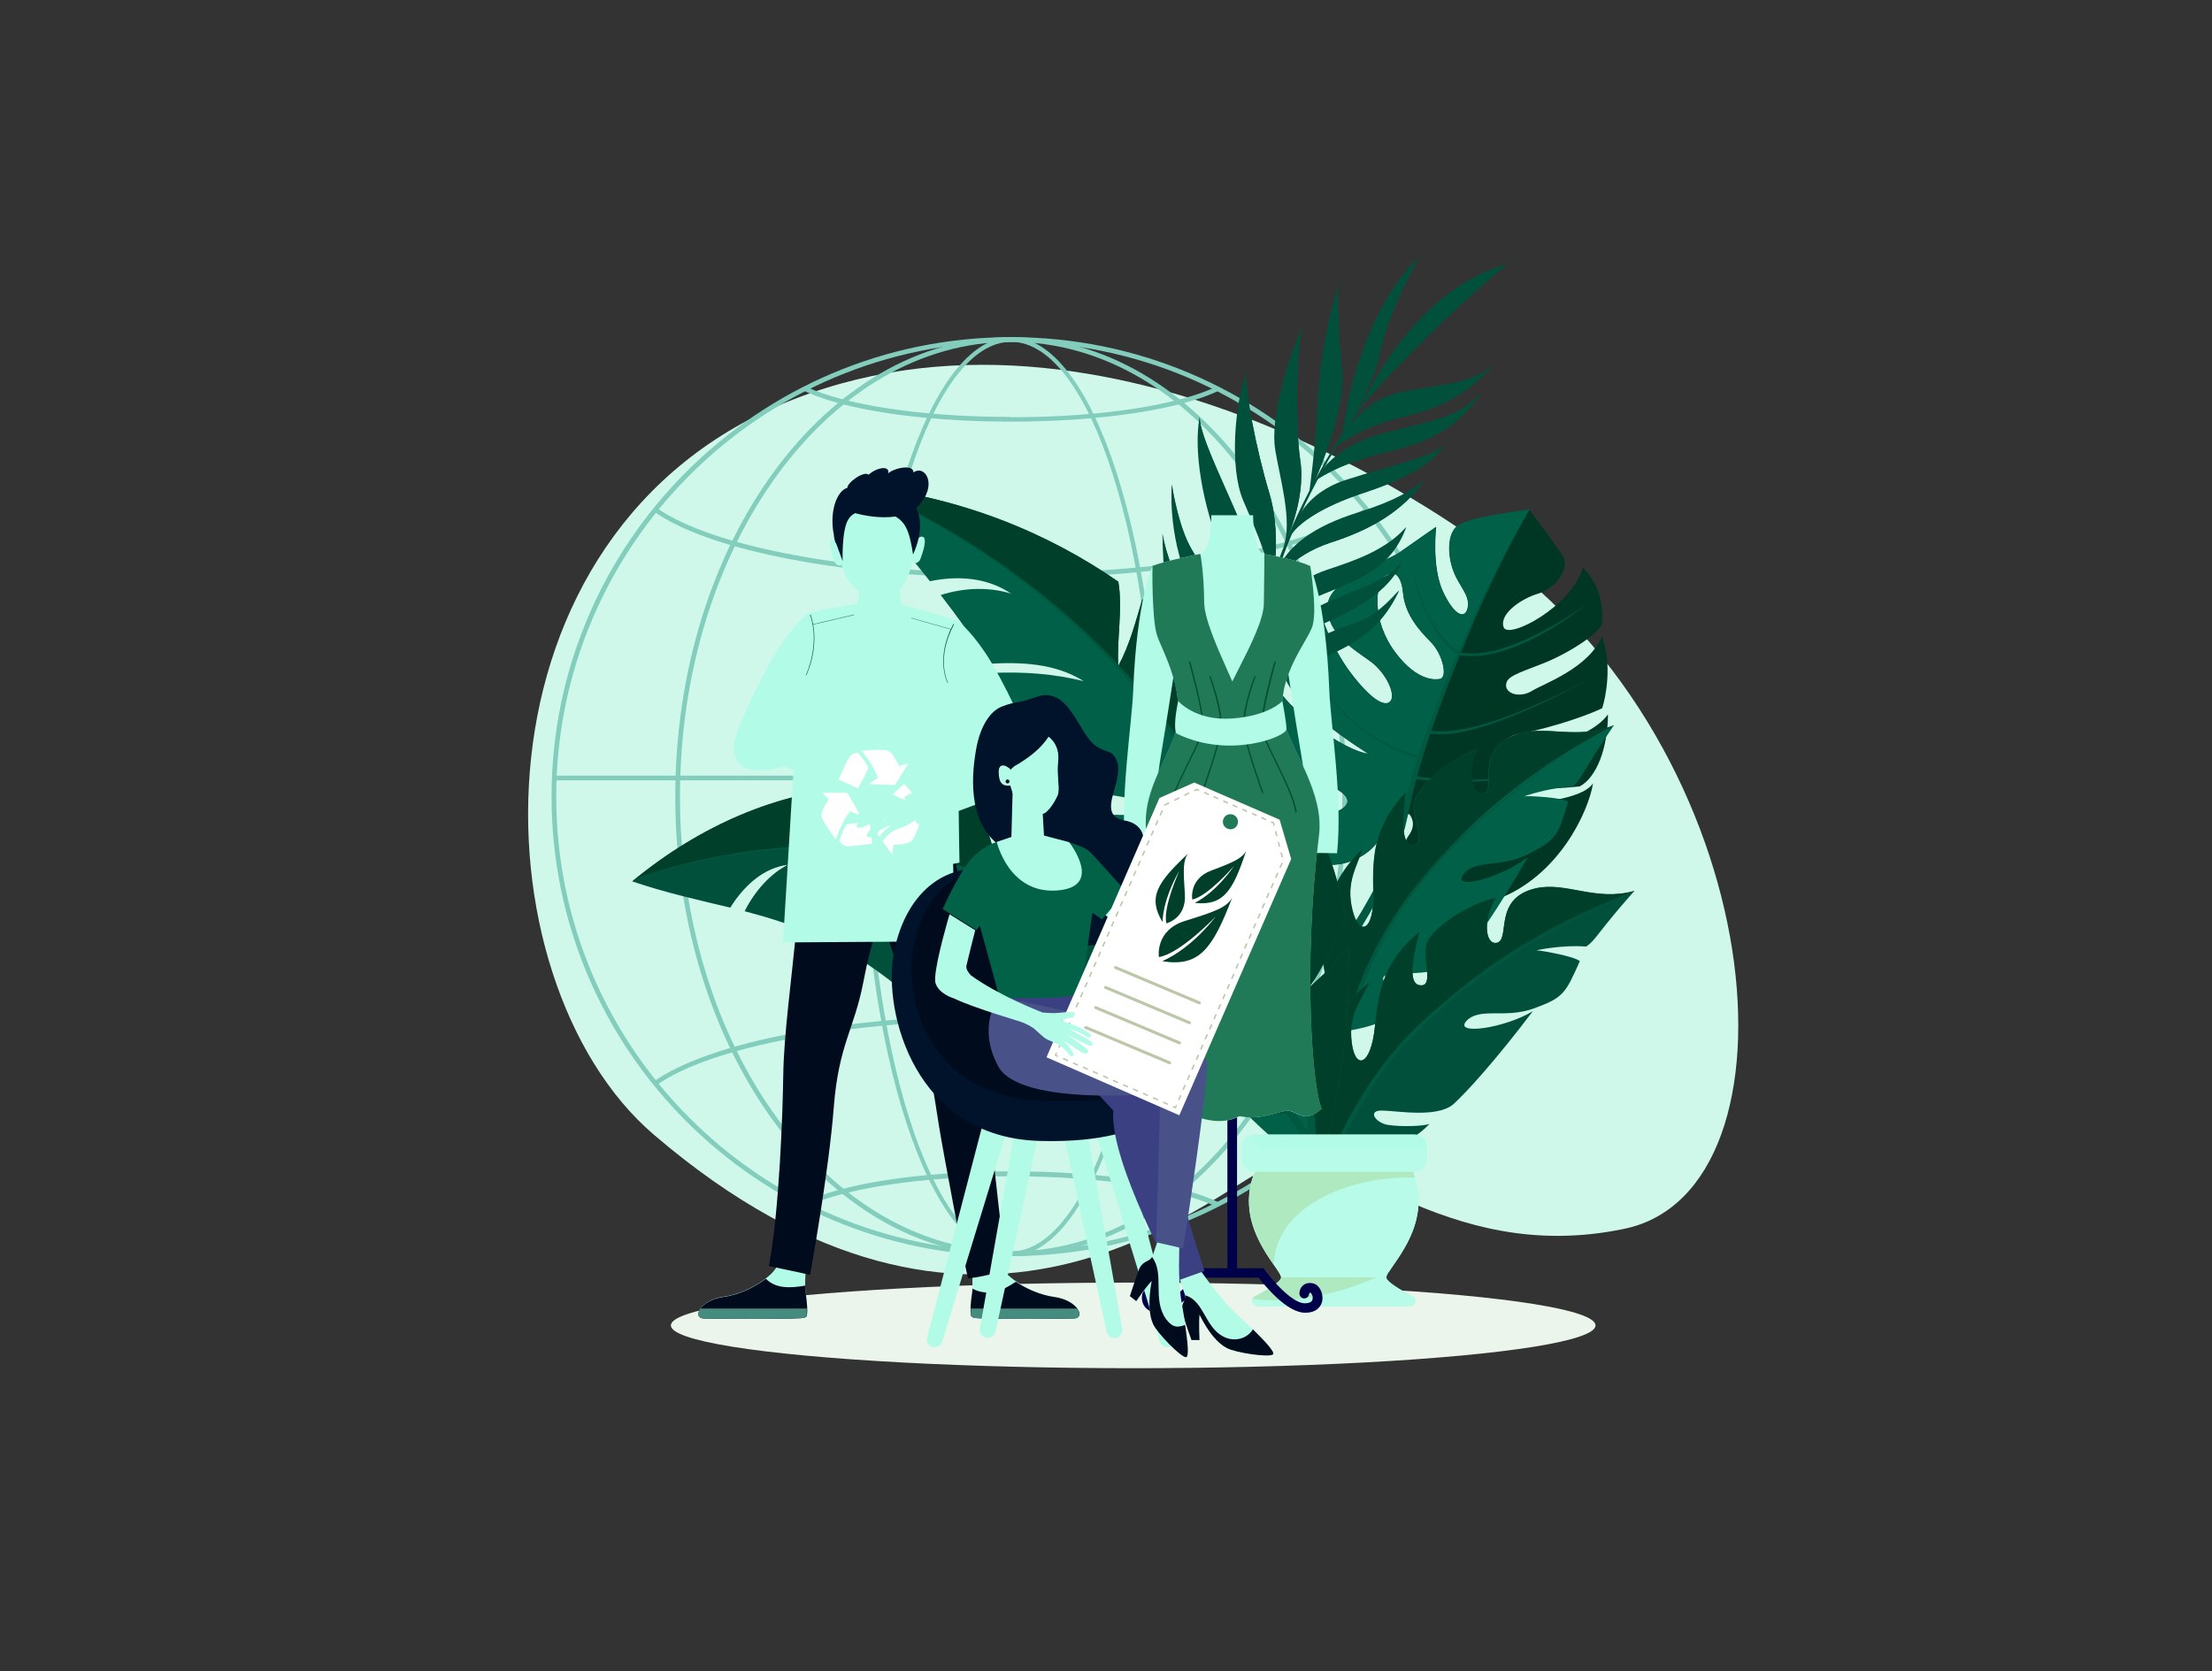 <?xml version="1.0" encoding="UTF-8"?>
<svg id="OBJECTS" xmlns="http://www.w3.org/2000/svg" version="1.1" viewBox="0 0 800.9 605.3">
  <rect x="0" y="0" width="800.9" height="605.3" fill="#333333" stroke="none"/>
  <!-- Generator: Adobe Illustrator 29.1.0, SVG Export Plug-In . SVG Version: 2.1.0 Build 142)  -->
  <defs>
    <style>
      .st0 {
        fill: #cff8ea;
      }

      .st1 {
        fill: #82cdbc;
      }

      .st2 {
        fill: #aee9bf;
      }

      .st3 {
        fill: #458c7e;
      }

      .st4 {
        fill: #fff;
      }

      .st5 {
        fill: #01503c;
      }

      .st6 {
        fill: #b7fbe8;
      }

      .st7 {
        fill: #000b1d;
      }

      .st8 {
        fill: #bcc7a8;
      }

      .st9 {
        fill: #00004a;
      }

      .st10 {
        fill: #b2fbe7;
      }

      .st11 {
        fill: #3a4081;
      }

      .st12 {
        fill: #207957;
      }

      .st13 {
        fill: #00132a;
      }

      .st14 {
        fill: #015841;
      }

      .st15 {
        fill: #00402a;
      }

      .st16 {
        fill: #016148;
      }

      .st17 {
        fill: #485188;
      }

      .st18 {
        fill: #016248;
      }

      .st19 {
        fill: #015029;
      }

      .st20 {
        fill: #ebf5eb;
      }

      .st21 {
        fill: #003624;
      }
    </style>
  </defs>
  <g>
    <path class="st0" d="M538.3,198.5s-130.4-100.9-250.9-53.9c-120.6,47-116.1,210.3-50.7,266.3,117,100.2,198.7,22.8,223.5,11.3,24.8-11.5,61.2,36.8,128,22.8,66.9-14,53.7-173.4-50-246.5h0Z"/>
    <g>
      <g>
        <path class="st1" d="M366.1,454.9c-91.7,0-166.4-74.6-166.4-166.4s74.6-166.4,166.4-166.4,166.4,74.6,166.4,166.4-74.6,166.4-166.4,166.4ZM366.1,123.8c-90.8,0-164.7,73.9-164.7,164.7s73.9,164.7,164.7,164.7,164.7-73.9,164.7-164.7-73.9-164.7-164.7-164.7h0Z"/>
        <path class="st1" d="M366.1,454.9c-67.1,0-121.6-74.6-121.6-166.4s54.6-166.4,121.6-166.4,121.6,74.6,121.6,166.4-54.6,166.4-121.6,166.4ZM366.1,123.8c-66.1,0-119.9,73.9-119.9,164.7s53.8,164.7,119.9,164.7,119.9-73.9,119.9-164.7-53.8-164.7-119.9-164.7h0Z"/>
        <path class="st1" d="M366.1,454.9c-29.7,0-53.9-74.6-53.9-166.4s24.2-166.4,53.9-166.4,53.9,74.6,53.9,166.4-24.2,166.4-53.9,166.4ZM366.1,123.8c-28.8,0-52.2,73.9-52.2,164.7s23.4,164.7,52.2,164.7,52.2-73.9,52.2-164.7-23.4-164.7-52.2-164.7h0Z"/>
        <rect class="st1" x="200.5" y="280.9" width="331" height="1.7"/>
      </g>
      <g>
        <g>
          <path class="st1" d="M494.4,184.1s0-.1,0-.1c-19.5,13.8-69.6,23.6-128.3,23.6s-108.5-9.8-128.1-23.5c-.3.4-.6.9-1,1.3,20,14.1,69.6,23.9,129.1,23.9s109.4-9.9,129.3-24.1c-.3-.4-.6-.7-.9-1.1h0Z"/>
          <path class="st1" d="M366.1,151c-34.1,0-60.5-4.7-73.7-10.7,0,.1-.2.2-.3.3-.4.3-.9.5-1.3.8,13.9,6.8,42.1,11.3,75.3,11.3s62-4.6,75.8-11.5c-.6-.4-1.1-.8-1.8-1-13.1,6.1-39.6,10.9-74,10.9Z"/>
        </g>
        <g>
          <path class="st1" d="M237.6,393.1c19.3-13.9,69.6-23.8,128.5-23.8s109.2,9.9,128.5,23.8c.3-.4.5-.9.8-1.4-19.9-14.3-69.6-24.1-129.4-24.1s-109.4,9.9-129.3,24.1c.3.4.6.9.8,1.3h0Z"/>
          <path class="st1" d="M366.1,426c34.3,0,60.8,4.8,73.9,10.8.3-.4.7-.8,1.1-1.1,0,0,.2,0,.3-.2-13.9-6.8-42.1-11.3-75.3-11.3s-61.8,4.6-75.6,11.5c.5.4,1,.7,1.5,1.2,13-6.1,39.6-10.9,74.1-10.9h0Z"/>
        </g>
      </g>
    </g>
  </g>
  <g>
    <ellipse class="st20" cx="410.3" cy="480" rx="167.4" ry="15.5"/>
    <g>
      <g>
        <g>
          <g>
            <path class="st21" d="M573.1,205.5c-3.7,13.9-27.1,26.4-28.7,21.6-1.6-4.8,6.4-10.3,12.5-12.1,6.1-1.8,11.8-8.9,8.9-13.6-2.9-4.7-12.1-16.8-12.1-16.8,0,0-21.3,2.6-25.6,5.6-4.3,3-3.9,11.1-1.8,16.7s6,8.6,5.2,13.1c-.8,4.5-4.8,3.3-9-5.7s-2.5-23.4-2.5-23.4c0,0-7.1,4.9-12.9,9s-26.2,9.9-26.4,19.8c-.2,9.9,9.7,15.6,15.6,19.9,5.8,4.3,9.2,12.1,7.2,14.4-2,2.3-7.1-.6-14.5-10.4s-11.1-22.3-11.1-22.3c0,0-15,12.8-13.2,22.1s18,21.5,30.7,29.6c-8.2-.9-29.7-15.6-34.5-26.7-2.1.8-6.4,13.7-5.5,25.1,1.7,3.5,18,9.7,25.5,12.9,7.5,3.2,9,6.5,4.4,9.1-4.6,2.7-18.9-5.9-27.6-16.8-3.5,11.2,4.5,28.2,15.6,34.4s25.1-1.7,27.1-9.5c2-7.8,9.9-6.6,9.9-6.6,0,0,3,3.2-.2,7.6-3.2,4.4-2.3,11.5.7,17.5,3,6.1,9.6,13.9,31.5,5.6,21.9-8.3,32.7-31.2,34.5-41.9-4.4,6.3-21.8,6.6-25.3,8.2-3.5,1.6-8.4-.5-5.6-3.8s10.3-1.6,26.1-3.3c6.1-3.3,10.1-13.8,10.2-26.1-7.8,10.9-34.7,14.3-36.5,13.2-1.8-1-1.9-5.1,4.7-6.2,6.6-1.1,21-5.1,29.7-9.2,1.3-3.8,3.7-16.2-.1-26-4.8,11.5-21.1,17.1-25.3,19.7s-9.4,1.2-9.4-2,3.9-4.2,13.3-7.9c9.5-3.7,21.5-11.5,21.5-15,0-3.4.6-11.7-6.8-19.6h0ZM501,209.1c2.9-3,6.3-1.9,7,5.6.7,7.5,5.5,13.2,10,17.7s6.6,13.8,2.8,13.5c0,0-7.2,1.7-15.7-9.8-8.5-11.5-7-24-4.1-27h0ZM554.1,300.9c-3,11.3-20.1,13.1-27,6.4s-6.5-11.8-3.9-13.9,8-.2,15.5,5.3c7.5,5.5,15.4,2.2,15.4,2.2Z"/>
            <path class="st16" d="M528,190.1c-4.3,3-3.9,11.1-1.8,16.7s6,8.6,5.2,13.1c-.8,4.5-4.8,3.3-9-5.7s-2.5-23.4-2.5-23.4c0,0-7.1,4.9-12.9,9s-26.2,9.9-26.4,19.8c-.2,9.9,9.7,15.6,15.6,19.9,5.8,4.3,9.2,12.1,7.2,14.4-2,2.3-7.1-.6-14.5-10.4s-11.1-22.3-11.1-22.3c0,0-15,12.8-13.2,22.1s18,21.5,30.7,29.6c-8.2-.9-29.7-15.6-34.5-26.7-2.1.8-6.4,13.7-5.5,25.1,1.7,3.5,18,9.7,25.5,12.9,7.5,3.2,9,6.5,4.4,9.1-4.6,2.7-18.9-5.9-27.6-16.8-3.5,11.2,4.5,28.2,15.6,34.4s25.1-1.7,27.1-9.5c1.5-6,6.5-6.7,8.8-6.7,13.7-57.4,44.7-110.2,44.7-110.2,0,0-21.3,2.6-25.6,5.6h0ZM520.8,246s-7.2,1.7-15.7-9.8c-8.5-11.5-7-24-4.1-27s6.3-1.9,7,5.6c.7,7.5,5.5,13.2,10,17.7s6.6,13.8,2.8,13.5h0Z"/>
          </g>
          <g>
            <path class="st14" d="M482.8,350.2c4.9-6,9-12.3,12.8-18.9,3.8-6.6,7-13.5,9.7-20.6.6-1.8,1.2-3.6,1.8-5.4.6-1.8,1-3.7,1.6-5.5.9-3.7,1.7-7.5,2.5-11.1,1.7-7.3,3.8-14.5,6.2-21.6,4.8-14.3,10.4-28.2,16.3-42.1,3-6.9,6.1-13.8,9.4-20.5,3.3-6.8,6.6-13.5,10.6-19.9-4.1,6.3-7.5,13-11,19.7-3.4,6.7-6.6,13.5-9.7,20.4-6.2,13.7-12.1,27.6-17.1,41.9-2.6,7.1-4.8,14.3-6.7,21.7-.9,3.7-1.7,7.4-2.6,10.9-.5,1.8-1,3.6-1.6,5.3-.6,1.8-1.2,3.5-1.9,5.2-2.7,7-6.1,13.6-9.9,20-3.8,6.4-8.1,12.6-12.8,18.2l2.5,2.2h0Z"/>
            <path class="st14" d="M510.5,201.6c.4,3.4,1.2,6.6,2,9.9.9,3.3,2,6.5,3.3,9.6,1.4,3.1,2.9,6.2,4.9,8.9,2,2.8,4.4,5.3,7.3,7.2h0s.1,0,.1,0c4.3.8,8.7.4,12.9-.6,4.2-1,8.2-2.5,12-4.3,3.9-1.8,7.6-3.9,11.2-6.2,3.6-2.3,7.1-4.7,10.4-7.4-3.5,2.5-7,4.8-10.7,6.9-3.6,2.2-7.4,4.1-11.2,5.9-3.9,1.7-7.8,3.2-11.9,4.2-2,.5-4.1.8-6.2.9-2.1.1-4.2,0-6.2-.3h.2c-2.8-1.8-5.1-4.2-7.1-6.8l-1.4-2c-.5-.7-.8-1.4-1.3-2.1-.5-.7-.8-1.5-1.2-2.2-.4-.8-.8-1.5-1.1-2.2-1.4-3-2.5-6.2-3.6-9.4-1-3.2-1.9-6.5-2.5-9.8h0Z"/>
            <path class="st14" d="M517.1,265.6c5.4.9,10.8-.1,16-1.4,5.2-1.3,10.2-3.1,15.1-5.1,4.9-2,9.8-4.2,14.5-6.5,4.8-2.4,9.5-4.8,14.1-7.5-4.6,2.6-9.4,5-14.2,7.2-4.8,2.2-9.7,4.4-14.6,6.3-5,1.9-10,3.6-15.1,4.8-5.1,1.1-10.5,2-15.6,1.1l-.2,1.1h0Z"/>
            <path class="st14" d="M514.6,273.9c-4.6-1.1-9.2-3-13.4-5.2-4.3-2.2-8.3-5-11.9-8.2-1.9-1.5-3.5-3.4-5.2-5.1-1.5-1.9-3.1-3.7-4.4-5.8-2.8-4-4.7-8.5-6.4-13,1.6,4.6,3.4,9.1,6.2,13.2,1.2,2.1,2.8,4,4.3,5.9,1.7,1.8,3.2,3.6,5.1,5.2,3.6,3.3,7.6,6.1,11.9,8.5,4.3,2.3,8.8,4.3,13.6,5.6l.2-1.1h0Z"/>
            <path class="st14" d="M511.9,282.1c5.6.8,11.1,1.1,16.7,1.1,5.6,0,11.2-.4,16.7-1.1,5.5-.8,11-2,16.3-3.7,5.3-1.8,10.3-4.2,15-7.1-4.8,2.9-9.8,5.2-15.1,6.9-5.3,1.6-10.8,2.8-16.3,3.4-5.5.6-11.1.9-16.6.8-5.5-.1-11.1-.5-16.5-1.4l-.2,1.1h0Z"/>
          </g>
        </g>
        <g>
          <path class="st16" d="M487.9,373.4s-24.3-36.7,5.4-66.1c-2.3,7.1-6.1,12.4-3.7,22.2s8,8,7.6-6.5.7-24.1,11.7-36.2c-1.5,12.2-1.4,19.5,2.9,19.2,4.2-.3.4-7.4,0-13.8s13.9-18,22.9-21c-3.8,8.3-1.7,17.5,2.4,16.2,5-1.6-3.6-15.7,11.5-21.3,10.7-4,22.1,2.2,35.8-3.5-11.5,16.8-11.6,19.4-14.9,22.2-9.3.5-18.6,3.9-17.6,3.6,1-.3,13.9.4,15.9,1.9-3.7,12.2-4.2,13.8-14.4,19s-19.7,1.7-23.8,7.7c-3.5,5.6,14.4.6,23.6-6.6-10.8,18.8-19.9,31.9-24.5,37.1-5.3,5.6-19.5,4.8-25.1,5.3-5.6.5-1.9,4.8,2.7,4.9s12.9-1,14.9-2.2c-6.4,8.8-20.3,16-33.4,17.8h0Z"/>
          <path class="st15" d="M584.5,262.6c-13.6,5.7-25.1-.4-35.8,3.5-15.1,5.6-6.4,19.7-11.5,21.3-4.1,1.3-6.1-7.9-2.4-16.2-9.1,2.9-23.3,14.6-22.9,21s4.2,13.5,0,13.8c-4.2.3-4.4-7-2.9-19.2-11.1,12.1-12.1,21.8-11.7,36.2s-5.2,16.4-7.6,6.5,1.4-15.1,3.7-22.2c-28,27.7-8,61.9-5.6,65.7,3.5-15.8,20.8-70.9,96.7-110.4,0,0,0,0,0,0h0Z"/>
          <path class="st14" d="M483.9,386.3c.5-3.5,1.3-6.8,2.1-10.2l.6-2.5c.2-.8.5-1.7.7-2.5.2-.8.5-1.7.7-2.5l.8-2.5c2.1-6.6,4.6-13,7.6-19.2l1.1-2.3c.4-.8.7-1.6,1.2-2.3l2.5-4.6c.9-1.5,1.8-3,2.7-4.4.9-1.5,1.9-2.9,2.8-4.3,1.9-2.9,4-5.6,6.1-8.3,1.1-1.3,2.2-2.6,3.3-4,.6-.6,1.1-1.3,1.7-2l1.7-1.9,1.7-1.9.9-1c.3-.3.6-.6.9-.9l3.6-3.7c1.2-1.2,2.5-2.4,3.7-3.6,1.2-1.2,2.5-2.4,3.8-3.5,5.1-4.6,10.4-9,15.9-13.2,11-8.3,22.6-15.7,34.6-22.4-11.9,6.8-23.5,14.3-34.3,22.7-5.4,4.2-10.6,8.7-15.7,13.3-1.3,1.2-2.5,2.3-3.7,3.5-1.2,1.2-2.5,2.4-3.6,3.6l-3.5,3.7c-.3.3-.6.6-.9.9l-.9,1-1.7,1.9-1.7,1.9c-.6.6-1.1,1.3-1.6,2-1.1,1.3-2.2,2.6-3.3,4-2,2.8-4.2,5.4-6,8.3-.9,1.4-1.9,2.8-2.8,4.3-.9,1.5-1.8,2.9-2.6,4.4l-2.4,4.5c-.4.8-.8,1.5-1.1,2.3l-1.1,2.3c-2.9,6.2-5.3,12.6-7.3,19.1l-.7,2.5c-.2.8-.5,1.6-.7,2.5-.2.8-.5,1.6-.7,2.5l-.6,2.5c-.8,3.3-1.5,6.7-1.9,10l-1.8-.2h0Z"/>
        </g>
        <g>
          <path class="st5" d="M482.3,420.7s-19.5-39.4,13.5-64.9c-3.2,6.8-7.6,11.5-6.4,21.6s6.9,8.9,8.4-5.5c1.5-14.4,3.6-23.9,16.1-34.5-3,11.9-3.8,19.2.5,19.4s1.3-7.3,1.8-13.7c.4-6.4,16-16.2,25.4-18-4.8,7.7-3.9,17.1.3,16.3,5.2-1-1.6-16,14-19.7,11.1-2.6,21.7,4.9,35.9.9-13.5,15.2-13.9,17.8-17.5,20.2-9.3-.7-18.9,1.5-17.9,1.4s13.7,2.1,15.6,3.9c-5.2,11.7-5.9,13.2-16.6,17.1s-19.7-.7-24.6,4.7c-4.2,5.1,14.2,2.4,24.2-3.7-13.1,17.3-23.7,29.1-28.9,33.8-6,4.9-20,2.3-25.6,2.2-5.6-.2-2.5,4.5,2.1,5.2,4.6.7,12.9.5,15-.4-7.4,8-22.1,13.4-35.3,13.5h0Z"/>
          <path class="st15" d="M591.8,322.7c-14.2,4-24.8-3.5-35.9-.9-15.6,3.7-8.8,18.7-14,19.7-4.2.8-5.1-8.6-.3-16.3-9.4,1.8-24.9,11.6-25.4,18-.4,6.4,2.5,13.9-1.8,13.7-4.3-.2-3.5-7.5-.5-19.4-12.5,10.6-14.7,20.1-16.1,34.5-1.5,14.4-7.2,15.6-8.4,5.5-1.2-10.1,3.3-14.9,6.4-21.6-31.2,24-15.6,60.4-13.7,64.5,5.4-15.2,29.4-67.8,109.6-97.6h0Z"/>
          <path class="st14" d="M476.7,433.1c1-3.4,2.1-6.6,3.3-9.8l.9-2.4c.3-.8.7-1.6,1-2.4.3-.8.7-1.6,1-2.4l1.1-2.3c2.9-6.3,6.2-12.3,9.9-18.2l1.4-2.2c.5-.7.9-1.5,1.4-2.1l3-4.2c1-1.4,2.1-2.7,3.2-4.1,1-1.4,2.2-2.6,3.3-4,2.2-2.6,4.7-5,7.1-7.5,1.2-1.2,2.5-2.3,3.8-3.5.6-.6,1.3-1.2,1.9-1.7l2-1.7,2-1.7,1-.8c.3-.3.7-.5,1-.8l4-3.2c1.4-1.1,2.8-2.1,4.1-3.1,1.4-1,2.8-2,4.2-3,5.6-4,11.4-7.7,17.4-11.1,11.9-6.9,24.3-12.8,37.1-17.9-12.7,5.3-25.1,11.3-36.9,18.3-5.9,3.5-11.6,7.3-17.2,11.3-1.4,1-2.8,2-4.1,3.1-1.4,1-2.7,2.1-4.1,3.1l-4,3.3c-.3.3-.7.5-1,.8l-1,.9-1.9,1.7-1.9,1.7c-.6.6-1.2,1.2-1.9,1.8-1.2,1.2-2.5,2.3-3.7,3.5-2.4,2.5-4.8,4.9-7,7.5-1.1,1.3-2.2,2.6-3.3,4-1,1.4-2.1,2.7-3.1,4.1l-2.9,4.2c-.5.7-1,1.4-1.4,2.1l-1.4,2.2c-3.6,5.8-6.8,11.9-9.6,18.1l-1,2.3c-.4.8-.6,1.6-1,2.4-.3.8-.7,1.6-1,2.4l-.9,2.4c-1.2,3.2-2.3,6.5-3.1,9.7l-1.8-.5h0Z"/>
        </g>
        <g>
          <g>
            <path class="st16" d="M404.9,210.6c1.7,9.7-.6,20.9,0,30.6,4.1-7.6,6.3-16.1,8.7-24.2,12.2,9.5,22.8,20,31.9,30.9-2.5,9.4-5.7,18.7-9.8,27.4,6-6.8,10.2-14.9,12.7-23.8,9,11.3,16.4,22.9,22.3,34.2-5.5,13.6-16.4,25.9-9,41,4.7-10.6,9.6-20.9,13.6-31.5,6.3,13.9,10.3,27.1,12.1,38.2-5,7.9-7.9,17-13.7,24.5,4.9-4.5,10.7-9.4,14.6-15.2,0,.6,0,1.3,0,1.9.8,46.8-11.4,80.3-11.4,80.3-9-6.2-18.2-14-27.2-23.1,5.8-1.9,12.2-2.3,18.1-3.1-8-3.4-16.6-5.9-25.3-4.4-9.4-10.2-18.5-21.6-26.9-33.6,12.7-8.2,30.8-6.8,45.3-4.1-16.3-7.8-35.9-15.6-53.4-7.8-11.1-17.2-20.6-35-27.3-51.6,16-2.9,32.6-2.7,48.2,0-14.8-9.6-33.9-11.8-51.3-8.1-1.2-3.5-2.4-7-3.3-10.3-4-13.8-8.8-25.2-14.3-35.1,10.9-.5,22.2.3,32.9,3-10.4-6.5-22.5-7-34.7-6.3-5.2-9.1-11-17-17.1-24.9,8.4-2.7,17.6-3,25.5-.5-8.7-5.9-19.4-6.6-29.4-4.5-8.5-10.7-17.6-21.5-26.6-34.7,38,4.1,69.4,17.3,94.8,34.9h0Z"/>
            <path class="st15" d="M404.9,210.6c1.7,9.7-.6,20.9,0,30.6,4.1-7.6,6.3-16.1,8.7-24.2,12.2,9.5,22.8,20,31.9,30.9-2.5,9.4-5.7,18.7-9.8,27.4,6-6.8,10.2-14.9,12.7-23.8,9,11.3,16.4,22.9,22.3,34.2-5.5,13.6-16.4,25.9-9,41,4.7-10.6,9.6-20.9,13.6-31.5,6.3,13.9,10.3,27.1,12.1,38.2-5,7.9-7.9,17-13.7,24.5,4.9-4.5,10.7-9.4,14.6-15.2,0,.6,0,1.3,0,1.9.8,46.8-11.4,80.3-11.4,80.3-.5-.3-1-.7-1.5-1.1-.9-53.7-19-180.3-160.7-246.7,0,0-2-.6-4.5-1.2,0,0,0,0,0-.1,38,4.1,69.4,17.3,94.8,34.9h0Z"/>
          </g>
          <path class="st14" d="M476.2,449c.7-7.1.9-14.1.9-21.2,0-7-.4-14.1-.9-21.1-1.2-14-3.3-28-6.4-41.7-3.1-13.7-7.2-27.2-12.3-40.4-5.1-13.1-11.2-25.8-18.3-38-14.2-24.3-32.5-46.1-53.7-64.5-21.2-18.4-45.3-33.3-70.7-45.1,25.3,12,49.2,27.2,70.2,45.8,21,18.5,38.9,40.5,52.8,64.7,7,12.1,12.9,24.8,17.8,37.9,5,13.1,8.9,26.5,11.8,40.1s4.9,27.5,5.9,41.4c.5,7,.7,13.9.7,20.9,0,7-.3,14-1,20.8l3.3.4h0Z"/>
        </g>
        <g>
          <g>
            <path class="st5" d="M307.1,285c6.3,6.3,11,16.4,16.7,23.5-1.6-8.5-4.8-16.4-7.8-24.2,12.7-.5,25.1.7,36.7,3.2,3.6,8.8,6.6,18,8.8,27.3,0-9.1-1.8-18-5.1-26.4,11.8,2.9,22.7,7,32.6,11.9,4,14,3.9,30.4,16.8,37.2-2.8-11.1-5.4-22.2-8.7-32.9,11.5,6.6,21.2,14.1,28.3,21.5,1.2,9.3,4.3,18.1,4.9,27.6.6-6.6,1.5-14.1.8-21.1.4.5.7,1,1.1,1.4,26,35.4,36.6,68.9,36.6,68.9-9,1.1-19,.9-29.6-.2,2.6-5.2,6.4-9.6,9.6-14-6.8,2.5-13.6,6.2-18.1,12.9-11.4-1.8-23.3-4.7-35.1-8.4,3.5-14.5,15.5-25,26-32.2-14.4,4.5-30.9,11.1-37.5,28.3-16.3-6-31.9-13.6-45.1-22,8.4-12.5,18.9-23,30-31-14.4,2.1-27.6,12.8-36.4,26.7-2.7-1.9-5.3-3.8-7.7-5.8-10-8.1-19.2-13.6-28.1-17.8,6.5-7.4,14-14,22.1-18.8-10,1.7-17.9,9.1-25.1,17.5-8.2-3.6-16.2-6-24.2-8.1,3.8-7.5,9.4-13.6,15.6-16.8-8.7,1.1-15.7,7.4-20.8,15.5-11.2-2.7-22.7-5.2-35.5-9.5,25.9-21.3,52.7-31.4,78.1-34.1h0Z"/>
            <path class="st15" d="M307.1,285c6.3,6.3,11,16.4,16.7,23.5-1.6-8.5-4.8-16.4-7.8-24.2,12.7-.5,25.1.7,36.7,3.2,3.6,8.8,6.6,18,8.8,27.3,0-9.1-1.8-18-5.1-26.4,11.8,2.9,22.7,7,32.6,11.9,4,14,3.9,30.4,16.8,37.2-2.8-11.1-5.4-22.2-8.7-32.9,11.5,6.6,21.2,14.1,28.3,21.5,1.2,9.3,4.3,18.1,4.9,27.6.6-6.6,1.5-14.1.8-21.1.4.5.7,1,1.1,1.4,26,35.4,36.6,68.9,36.6,68.9-.5,0-1,.1-1.5.2-29.9-40.6-110.1-126.1-234.7-85.9,0,0-1.6.8-3.5,1.9,0,0,0,0-.1,0,25.9-21.3,52.7-31.4,78.1-34.1h0Z"/>
          </g>
          <path class="st14" d="M481.5,422.1c-3.4-5.9-7.1-11.4-11-16.8-3.9-5.4-7.9-10.6-12.1-15.6-8.4-10-17.3-19.4-26.7-27.9-9.4-8.5-19.3-16.3-29.7-23-10.3-6.8-21.1-12.6-32.1-17.3-22.1-9.5-45.4-14.5-68.6-15-23.3-.5-46.4,3.5-68.7,10.8,22.3-7,45.5-10.8,68.7-10,23.2.8,46.3,6,68.2,15.7,10.9,4.8,21.6,10.8,31.8,17.6,10.2,6.8,20,14.6,29.2,23.2,9.3,8.6,18.1,17.9,26.3,28,4.1,5,8.1,10.2,11.8,15.6,3.8,5.3,7.4,10.9,10.7,16.6l2.3-1.8Z"/>
        </g>
        <g>
          <path class="st6" d="M511.4,469.4c-4.4-2.3-9-5.1-9.4-6.6-.7-3,19.7-19.9,8-41.6-9.8-3.7-22.8-1.3-27.1-.3-4.3-1-17.4-3.3-27.1.3-11.7,21.7,8.7,38.6,8,41.6-.4,1.6-5,4.3-9.4,6.6-2.2,1.1-1.1,3.8,1.5,3.8h54c2.6,0,3.6-2.7,1.5-3.8h0Z"/>
          <path class="st6" d="M510.1,421.2c-9.8-3.7-22.8-1.3-27.1-.3-4.3-1-17.4-3.3-27.1.3-11.5,21.3,8,38,8,41.4h34.6c1.6-.7,3.1-1.4,4.5-2.2,3.8-6,16.9-20.9,7-39.3h0Z"/>
          <path class="st2" d="M498.5,462.6h-34.6c0,0,0,.1,0,.2-.4,1.6-5,4.3-9.4,6.6-.5.3-.9.7-1,1,15.3,1.9,31.5-1.9,45-7.9h0Z"/>
          <path class="st2" d="M512.3,426.3c-.5-1.7-1.3-3.4-2.2-5.1-9.8-3.7-22.8-1.3-27.1-.3-4.3-1-17.4-3.3-27.1.3-8.7,16.2.4,29.7,5.3,36.8.6-21.1,27.2-32.2,51.1-31.6h0Z"/>
          <rect class="st6" x="449.6" y="410.9" width="67" height="13.5" rx="4.2" ry="4.2"/>
          <path class="st10" d="M511.8,410.9h-57.4c-.4,0-.7,0-1,0v1.6c0,2.1,2.1,3.8,4.8,3.8h57.4c.4,0,.7,0,1,0v-1.6c0-2.1-2.1-3.8-4.8-3.8Z"/>
        </g>
        <g>
          <path class="st5" d="M455,275.8s-2.5-20.9-10.4-31.3c-7.9-10.4-21.4-37-23.7-51.2.4,22,2.6,35.4,10,47.2s22,27,24.2,35.3h0Z"/>
          <path class="st5" d="M455,275.8s-2.5-20.9-10.4-31.3c-7.9-10.4-21.4-37-23.7-51.2.4,22,7.4,33.7,14.8,45.5s17.2,28.6,19.3,36.9Z"/>
          <path class="st5" d="M453.1,255.9s0-14-5.6-28.9c-5.6-14.9-13.9-22.8-17.7-31.3-3.8-8.5-5.5-20.2-5.5-20.2,0,0-1.8,17.1,6.3,36.2,8.1,19.1,20.4,34.7,22.5,44.2h0Z"/>
          <path class="st5" d="M453.1,255.9s0-14-5.6-28.9c-5.6-14.9-13.9-22.8-17.7-31.3-3.8-8.5-5.5-20.2-5.5-20.2,0,0-.9,18,9.6,35.9,13.9,23.5,17,35,19.1,44.5h0Z"/>
          <path class="st5" d="M455.5,235.7s4-11.8-.3-29.2-21-46.5-20.8-55.5c-2.4,11.5.9,32.6,8.4,49.6,7.5,17,12.7,35.2,12.7,35.2Z"/>
          <path class="st5" d="M455.5,235.7s4-11.8-.3-29.2-21-46.5-20.8-55.5c-2.4,11.5,6.5,30.9,14,47.8,7.5,17,7.1,36.9,7.1,36.9Z"/>
          <path class="st5" d="M460.1,215s4.5-19.4-.4-36c-5-16.6-9-38.1-8.5-43.9-4,10.7-6.2,34.1-1.1,46.1,5.1,11.9,10.9,24.8,10,33.9Z"/>
          <path class="st5" d="M460.1,215s4.5-19.4-.4-36c-5-16.6-9-38.1-8.5-43.9-4,10.7-.3,32.6,4.8,44.5s5,26.4,4.1,35.4Z"/>
          <path class="st5" d="M464.8,197.9s8.2-16.4,6-31.1c-2.2-14.7-1.2-45.6,1.2-49.7-6.9,15.7-12,35.2-10.3,45.7,1.7,10.4,6.4,26.1,3,35.2h0Z"/>
          <path class="st5" d="M464.8,197.9s8.2-16.4,6-31.1c-2.2-14.7-1.2-45.6,1.2-49.7-6.9,15.7-7.2,34.4-5.5,44.8,1.7,10.4,1.7,27-1.7,36.1Z"/>
          <path class="st5" d="M474.1,178.6s13.3-28,11.8-44.2-2.2-31.6-.3-33.3c-4.6,11.7-7.9,30.4-8.6,45.9-.7,15.5-3,31.6-3,31.6Z"/>
          <path class="st5" d="M474.1,178.6s13.3-28,11.8-44.2-2.2-31.6-.3-33.3c-4.6,11.7-1.9,27.1-2.6,42.6-.7,15.5-8.9,34.9-8.9,34.9h0Z"/>
          <path class="st5" d="M486.1,157.2s4.1-41,27.6-64.1c-9,16.9-12.5,26.8-14.2,35.2-1.7,8.4-8,21.3-13.5,28.9h0Z"/>
          <path class="st5" d="M486.1,157.2s11.9-41.4,27.6-64.1c-9,16.9-12.5,26.8-14.2,35.2-1.7,8.4-8,21.3-13.5,28.9h0Z"/>
          <path class="st5" d="M492,148.6s18.6-43.6,53.7-52.9c-14.2,11.2-45.7,41.8-53.7,52.9h0Z"/>
          <path class="st5" d="M492,148.6s24.1-37.8,53.7-52.9c-14.2,11.2-45.7,41.8-53.7,52.9h0Z"/>
          <path class="st5" d="M483.6,161.8s7.7-15.9,22-19.4c14.4-3.5,28-2.6,35.5-11.1-11.7,14.4-24.6,17.5-34.7,20s-18.2,6.9-22.8,10.5h0Z"/>
          <path class="st5" d="M483.6,161.8s9.5-12,23.9-15.5c14.4-3.5,26.1-6.5,33.6-14.9-11.7,14.4-24.6,17.5-34.7,20s-18.2,6.9-22.8,10.5h0Z"/>
          <path class="st5" d="M476.5,174s4.2-11.9,24.7-17.2c20.5-5.3,26.7-5.8,35.5-14.7-9.1,12.6-18.5,17.6-31.6,20.8-13.1,3.2-21.4,6.3-28.7,11h0Z"/>
          <path class="st5" d="M476.5,174s6-8.9,26.5-14.2,24.9-8.8,33.7-17.7c-9.1,12.6-18.5,17.6-31.6,20.8-13.1,3.2-21.4,6.3-28.7,11Z"/>
          <path class="st5" d="M467.8,193.2s2-13.7,19.5-19.4c17.5-5.7,30.7-7.9,36.1-13-6.2,8.6-16.5,13.4-30.4,18-13.9,4.6-22.4,10.4-25.2,14.5h0Z"/>
          <path class="st5" d="M467.8,193.2s3-11.4,20.5-17.2,29.7-10.2,35.1-15.3c-6.2,8.6-16.5,13.4-30.4,18-13.9,4.6-22.4,10.4-25.2,14.5h0Z"/>
          <path class="st5" d="M460.8,211.3s6.3-10,21-14.8c14.7-4.7,26.4-11.6,33.8-22.5-4.9,3.8-10.6,7.3-22.5,11.1s-28.3,10-32.2,26.1Z"/>
          <path class="st5" d="M460.8,211.3s6.3-10,21-14.8c14.7-4.7,26.4-11.6,33.8-22.5-4.9,3.8-9.9,10.5-21.8,14.4s-29,6.8-32.9,22.9h0Z"/>
          <path class="st5" d="M455.1,236s3.1-12,19.2-18.9c16-6.8,28.6-9.7,34.8-26.1-7.7,8.3-18.2,11.9-28.5,15.3-10.3,3.4-25.2,13.6-25.5,29.6Z"/>
          <path class="st5" d="M455.1,236s3.1-12,19.2-18.9c16-6.8,28.6-9.7,34.8-26.1-7.7,8.3-17,14.9-27.3,18.3s-26.3,10.6-26.6,26.6h0Z"/>
          <path class="st5" d="M453.5,249.5s1.5-15.2,16.4-25.4c14.8-10.2,30.4-11.1,37.7-20.7-4.6,11.2-17.9,17.8-27.9,22.2-10,4.4-25,16.5-26.1,23.9h0Z"/>
          <path class="st5" d="M453.5,249.5s1.7-13,16.5-23.2,31.3-11,37.5-22.9c-4.6,11.2-17.9,17.8-27.9,22.2-10,4.4-25,16.5-26.1,23.9h0Z"/>
          <path class="st5" d="M453.4,261.2s-1.5-16.2,18.1-27.2,21.7-5.4,35-20.2c-8,16.9-19.2,20.3-31.7,26.4-12.5,6.1-18.7,13.7-21.4,20.9h0Z"/>
          <path class="st5" d="M453.4,261.2s-1.2-13,18.4-24c19.6-11,21.4-8.6,34.8-23.3-8,16.9-19.2,20.3-31.7,26.4-12.5,6.1-18.7,13.7-21.4,20.9h0Z"/>
          <path class="st5" d="M455.8,284c-1-3.3-1.6-6.6-2.1-9.9-.5-3.3-.8-6.7-1-10-.3-6.7,0-13.4.6-20.1.7-6.7,1.8-13.3,3.3-19.8.4-1.6.7-3.3,1.2-4.9l1.3-4.8c1-3.2,1.9-6.4,3.1-9.5,4.4-12.6,10.2-24.7,16.8-36.3l1.2-2.2,1.3-2.1,2.6-4.3c1.8-2.8,3.6-5.6,5.4-8.4,1.9-2.8,3.8-5.5,5.7-8.2,2-2.7,4.1-5.3,6.1-7.9-1.9,2.8-3.8,5.5-5.8,8.2l-5.6,8.3c-1.8,2.8-3.6,5.6-5.3,8.4l-2.5,4.3-1.3,2.1-1.2,2.2c-6.5,11.6-12.1,23.7-16.4,36.3-1.1,3.1-2,6.3-3,9.5l-1.3,4.8c-.4,1.6-.8,3.2-1.1,4.9-1.4,6.5-2.5,13-3.1,19.6-.6,6.6-.8,13.2-.4,19.9.2,3.3.5,6.6,1,9.9.5,3.2,1.2,6.5,2.1,9.6l-1.8.6h0Z"/>
        </g>
      </g>
      <g>
        <path class="st10" d="M426.1,396.3s5.1-1.6,9.4,0,5.3-.4,8-.7c2.7-.3,5.9.6,9.1,1.4,3.2.8,3.4-2.8,12.9-.7-16-3.5,6-22,5.5-44.5-.3-13.9-2.2-44-2.2-44l-42.8,5s-4.6,74.1,0,83.7h0Z"/>
        <g>
          <g>
            <rect class="st9" x="444.4" y="300.1" width="3.5" height="161.7"/>
            <g>
              <path class="st9" d="M472.7,475.4c-.1,0-.3,0-.5,0-6.5-.3-14.2-9.8-16.5-12.7h-9.6c-1,0-1.7-.8-1.7-1.7s.8-1.7,1.7-1.7h11.4l.5.7c2.4,3.3,9.6,11.8,14.3,12,1.6,0,2.6-.4,2.9-1.3.3-1-.2-2.2-.6-2.5-.3,0-.5,0-.5,0s-.1.1-.1.2c0,.9-.6,1.7-1.5,1.8-.9.2-1.8-.5-2-1.5-.1-.8.2-2.2,1.2-3.1.5-.5,1.8-1.3,3.8-.8,2.1.5,3.6,3.3,3.3,6-.3,2.3-2.1,4.6-6.1,4.6h0ZM474,468.2h0ZM474.7,468.2h0Z"/>
              <path class="st9" d="M419.6,475.4c-4,0-5.8-2.3-6.1-4.6-.4-2.7,1.2-5.5,3.3-6,2-.5,3.2.3,3.8.8,1,.9,1.3,2.3,1.2,3.1-.1,1-1,1.6-2,1.5-.9-.1-1.5-1-1.5-1.8,0,0,0-.2-.1-.2,0,0-.2,0-.6,0-.3.2-.9,1.4-.6,2.5.3.9,1.2,1.4,2.9,1.3,4.8-.2,12-8.7,14.3-12l.5-.7h11.4c1,0,1.7.8,1.7,1.7s-.8,1.7-1.7,1.7h-9.6c-2.2,2.9-9.9,12.4-16.5,12.7-.2,0-.3,0-.5,0h0ZM418.3,468.2h0Z"/>
            </g>
          </g>
          <path class="st10" d="M463.1,251.1c-.8-6.5,4.7-19.4,7.6-26.7,2.9-7.3,3-18.4,3-18.4,0,0-11.9-4-16-5.2-4-1.2-4-14.2-4-14.2h-15.1s0,13.1-4,14.2-15.6,5.5-15.6,5.5c0,0-3.1,11.5-.3,18.8,2.9,7.3,11.2,19.3,10.4,25.9-.8,6.5-1.5,22.6-.4,33.2,1.2,10.6-10.8,46.7-10.8,46.7h56.3s-13.1-35.9-12-46.4,1.6-26.9.8-33.5h0Z"/>
          <path class="st10" d="M434.6,200.7s.8,6,2.7,17.1c2,12.1,15.8,39.6,15.8,48.5s-8.6,121.7-3.7,137.6c-9,5.2-17.9-1-21.1-.6-3.3.5-6,4.6-11.8-.8,3.3-6.9,4.6-51.8-1.3-100.3-1.5-12.5,3.7-20.6,8.9-32.7,7.5-17.4-3.7-34-5.3-40.2-1.6-6.1-1.5-23.8-1.4-24.4,5.5-2,17.3-4.3,17.3-4.3h0Z"/>
          <path class="st10" d="M457.8,200.7s-.8,7.3-2.6,17.8c-2,11-15.9,36.9-15.9,45.8s10,122.3,5.1,138.2c9,5.2,19-.7,22.3-.2,3.3.5,6,4.6,11.8-.8-3.3-6.9-6.9-50.7-1-99.2,1.5-12.5-6-24.6-11.2-36.7-7.5-17.4,7.3-33,8.9-39.2,1.6-6.1-.8-20.8-.9-21.4-5.6-2.6-16.5-4.3-16.5-4.3h0Z"/>
        </g>
        <g>
          <g>
            <path class="st10" d="M417.3,205s-5.7,11.8-7,45c-.5,12.6-4.9,39.1-2.8,59,9.2-.2,9.9,0,9.9,0,0,0,.4-20.4,2.9-35.2s4.4-27.9,5.4-34-8.5-34.8-8.5-34.8h0Z"/>
            <path class="st10" d="M474.3,205s5.7,11.8,7,45c.5,12.6,4.9,39.1,2.8,59-9.2-.2-10,0-10,0,0,0-.4-20.4-2.9-35.2s-4.4-27.9-5.4-34,8.5-34.8,8.5-34.8Z"/>
            <path class="st12" d="M434.6,200.7s1.3,6.3,1.4,17.5,17,39.2,17,48.1-8.6,121.7-3.7,137.6c-9,5.2-17.9-1-21.1-.6-3.3.5-6,4.6-11.8-.8,3.3-6.9,4.6-51.8-1.3-100.3-1.5-12.5,3.7-20.6,8.9-32.7,7.5-17.4-3.7-34-5.3-40.2-1.6-6.1-1.5-23.8-1.4-24.4,5.5-2,17.3-4.3,17.3-4.3h0Z"/>
          </g>
          <path class="st12" d="M457.8,200.7s0,6.8-.2,18-18.2,36.7-18.2,45.6,10,122.3,5.1,138.2c9,5.2,19-.7,22.3-.2,3.3.5,6,4.6,11.8-.8-3.3-6.9-6.9-50.7-1-99.2,1.5-12.5-6-24.6-11.2-36.7-7.5-17.4,7.3-33,8.9-39.2,1.6-6.1-.8-20.8-.9-21.4-5.6-2.6-16.5-4.3-16.5-4.3h0Z"/>
          <g>
            <path class="st19" d="M469.2,294.3c-.1,0-.2,0-.2-.2-.8-4.9-4-11.5-6.9-17.4-2.8-5.7-5.5-11.1-5.5-14.1,0-6,4.6-22.2,4.8-22.9,0-.1.2-.2.3-.2.1,0,.2.2.2.3,0,.2-4.7,16.9-4.8,22.8,0,2.9,2.6,8.2,5.4,13.9,2.9,5.9,6.2,12.5,7,17.5,0,.1,0,.3-.2.3h0,0Z"/>
            <path class="st19" d="M457.1,287.2c-.1,0-.2,0-.2-.2,0-.1-5.5-15-6.6-22-1.2-7,3.6-19.5,3.9-20,0-.1.2-.2.3-.1s.2.2.1.3-5,12.9-3.8,19.8c1.1,6.9,6.5,21.7,6.6,21.9,0,.1,0,.3-.1.3,0,0,0,0,0,0h0Z"/>
          </g>
          <g>
            <path class="st19" d="M423.1,294.3h0c-.1,0-.2-.1-.2-.3.8-5,4.1-11.6,7-17.5,2.8-5.7,5.5-11,5.4-13.9,0-5.9-4.8-22.6-4.8-22.8,0-.1,0-.3.2-.3.1,0,.3,0,.3.2.2.7,4.7,17,4.8,22.9,0,3-2.6,8.4-5.5,14.1-2.9,5.9-6.2,12.5-6.9,17.4,0,.1-.1.2-.2.2h0Z"/>
            <path class="st19" d="M435.2,287.2s0,0,0,0c-.1,0-.2-.2-.1-.3,0-.1,5.4-15,6.6-21.9,1.1-6.9-3.8-19.6-3.8-19.8s0-.3.1-.3c.1,0,.3,0,.3.1.2.5,5,13,3.9,20-1.2,6.9-6.6,21.8-6.6,22,0,.1-.1.2-.2.2h0Z"/>
          </g>
          <path class="st10" d="M426.6,253.9s6.2,7.3,19.6,6.3,18.1-6.3,18.1-6.3c0,0,1.5,7.6,1.5,10.2,0,2.6-20.7,11-39.9,1.5-1.3-3,.7-11.7.7-11.7h0Z"/>
        </g>
      </g>
      <g>
        <g>
          <g>
            <path class="st10" d="M351.9,460.7s.5,4.9,0,8-.6,5.8-.4,7.3,2.2,1.2,4.9,1.4,28.3.2,32.5,0,1.4-6.6-7.2-7.8-17.3-7.1-19.2-10.8-10.5,1.8-10.5,1.8Z"/>
            <path class="st7" d="M381.7,469.7c-5.1-.7-10.1-3-13.9-5.5-4.8,3.2-9.8,5.5-15.7,2.5,0,.3-.1,1.8-.2,2.1-.5,3.1-.6,5.8-.4,7.3s2.2,1.2,4.9,1.4,28.3.2,32.5,0,1.4-6.6-7.2-7.8h0Z"/>
            <path class="st3" d="M351.5,473.9c0,.9,0,1.6,0,2.2.2,1.6,2.2,1.2,4.9,1.4s28.3.2,32.5,0c2.1,0,2.4-1.8,1.1-3.6h-38.6Z"/>
            <path class="st10" d="M291.8,459.1s-.6,6.5,0,9.6c.5,3.1.6,5.8.4,7.3s-2.2,1.2-4.9,1.4-28.3.2-32.5,0-1.4-6.6,7.2-7.8,17.3-7.1,19.2-10.8,10.6.2,10.6.2Z"/>
            <path class="st7" d="M291.5,465.6c-5.2.9-10.6,1.2-14.2-2.5-3.8,2.9-9.5,5.8-15.3,6.6-8.7,1.2-11.4,7.6-7.2,7.8s29.8.2,32.5,0,4.8.2,4.9-1.4c.2-1.6,0-4.2-.4-7.3-.1-.8-.2-2-.2-3.1Z"/>
            <path class="st3" d="M253.6,473.9c-1.3,1.8-1,3.5,1.1,3.6,4.2.2,29.8.2,32.5,0s4.8.2,4.9-1.4c0-.6,0-1.3,0-2.2,0,0-38.6,0-38.6,0Z"/>
            <g>
              <path class="st7" d="M294.6,291.7s-4.3,25-6.2,44.3-4.6,39.2-4.8,53.1c-.2,13.9-1.4,49.2-5.2,69.4,9.2,1.9,14.9,3.2,14.9,3.2,0,0,6.8-37.2,8.6-60.9,1.8-22.6,7.4-28,10.7-45.2s5.1-17.8,5.1-17.8c0,0,2.9.4,3.4.8,3.1,9,9.2,26.7,11.6,32.2s5.6,26.2,7.3,37.1c1.7,10.5,9.1,49.5,10.5,55.1,7-.8,13.9-3.1,13.9-3.1,0,0-3.4-25.3-6-53.9-1.4-15-5.2-41.1-6.5-47.7-1.3-6.6-1.3-42.3-13.7-70.6-18.8,1.4-43.6,4-43.6,4h0Z"/>
              <path class="st10" d="M313.4,218.3s-10.5,1.4-20.5,3.6c-.3,6.7-2.8,14.4-2.5,22,.9,19.5,2,55.4-1.4,66.7,23.3,9.7,58.4,1.8,58.4,1.8,0,0-.9-46.2-.3-64.5-.7-7.6-.7-23.2-.7-23.2,0,0-18.8-5.8-22.1-6.2-3.3-.4-11,0-11,0h0Z"/>
            </g>
          </g>
          <g>
            <path class="st10" d="M311.4,212.2s-.4,5.9-2.2,10.5c2.1,6.8,8.8,5.6,11.7,5.2,2.9-.4,5.9-4.4,6.5-6-1.1-2.4-2-10.2-2-10.2l-13.9.5h0Z"/>
            <path class="st10" d="M304.3,193s-1.3,7.9,1.3,14.3c2.6,6.4,10.1,10.2,14.1,9.9,4.1-.4,11.2-6.6,10.9-19.3s-8.8-15.9-13.4-16.1-13.5,5.5-12.9,11.2h0Z"/>
            <path class="st10" d="M304.6,198.1s-1.5-3.3-3.3-2.8,0,6.1.7,7.9,2.9,2.2,3.1.8-.6-5.9-.5-5.9Z"/>
            <path class="st10" d="M330.8,197.2s1.5-3.3,3.3-2.8c1.8.5-.1,6.1-.8,7.9-.6,1.9-2.9,2.2-3.1.8-.2-1.4.6-5.9.6-5.9Z"/>
            <path class="st13" d="M302.6,196.7s-2.4-4.8,1.1-13.6c5.4-13.4,14.4-8.8,19.6-6.9,4.8,1.7,14.4,8.8,7.3,24.6-1.4-8.8-2.7-12.7-8.8-14.8-6.2-2.1-12.3-1.9-14.7,2.2-2.4,4-2,15-2,15l-2.4-6.5h0Z"/>
            <path class="st13" d="M309.5,185.8s15.9,4.8,23-2.6c7.1-7.4,2.6-15.1-1.8-12.1.2-3-6.6-1.8-9.1.3.6-2.9-4-2.2-7.1.5-1.7-1.5-7.8,2.9-7.7,4.8-3,.6-6.6,7-5,16.5,3.3-5.7,7.7-7.3,7.7-7.3h0Z"/>
          </g>
          <g>
            <g>
              <g>
                <path class="st10" d="M303.5,239.7s16.4,1.9,24.9,0c.2,7.6-11.8,11.2-16.3,10.1s-10.8-7.4-8.6-10.1Z"/>
                <path class="st10" d="M361,272.6s-16.6-25.7-17.3-26.3-15.2-6.6-15.2-6.6c0,0-2.2,7-12.8,6.3-10.6-.7-12.1-6.3-12.1-6.3l-15.2,6-15.4,27.7,14.3,5.5-3.8,62.4,62.2-.4-1.3-61.1,16.8-7.2h0Z"/>
              </g>
              <g>
                <g>
                  <path class="st4" d="M312,271.9s4.9,6.1,5.8,9.8c-2.3,1.6-3.2,2.3-3.2,2.3l9.4.3,4.9-7.8-3.4.9s-1.9-4.2-3.5-5.3c-1.6-1.1-10-.2-10-.2h0Z"/>
                  <path class="st4" d="M310.6,272.6s2.8,3,3.8,5.6c-2.1,4.7-3.8,7.3-3.8,7.3l-7-3.2s3-6.7,3.9-8.1c.9-1.4,3.1-1.6,3.1-1.6Z"/>
                </g>
                <g>
                  <path class="st4" d="M333.8,295.7s-7.5,2.2-11.3,1.6c-.6-2.7-.9-3.9-.9-3.9l-3.9,8.6,5.3,7.5.5-3.5s4.6-.1,6.3-1.2c1.6-1.1,4-9.1,4-9.1h0Z"/>
                  <path class="st4" d="M333.6,294.1s-3.8,1.5-6.6,1.3c-3.5-3.7-5.3-6.3-5.3-6.3l5.6-5.2s5.1,5.3,6,6.7c.9,1.4.3,3.5.3,3.5h0Z"/>
                </g>
                <g>
                  <path class="st4" d="M302.6,303.9s2.6-7.4,5.3-10.1c2.5,1.1,3.6,1.5,3.6,1.5l-4.7-8.2h-9.2c0-.1,2.5,2.3,2.5,2.3,0,0-2.6,3.8-2.7,5.8,0,2,5.1,8.6,5.1,8.6h0Z"/>
                  <path class="st4" d="M303.9,304.7s1-4,2.8-6.2c5.1-.7,8.2-.6,8.2-.6l.9,7.6s-7.3,1-8.9,1c-1.7,0-3-1.8-3-1.8h0Z"/>
                </g>
              </g>
            </g>
            <g>
              <path class="st10" d="M314.4,258.9s1.6,0,3.2-1.2c1.6-1.3,4.3-5.2,5.3-6.4,1-1.2,1.2-1.5,1.9-.8.7.7-.1,2.6-1.2,4.5-1,1.9,1.2.7,3.6-.2,2.4-.9,6.6-1.2,7.8-.6,1.1.5.1,1.5-1.1,1.6-1.3,0-5.8,1-7.9,2.5,6.3-1.4,9.9-1.5,11.4-.9,1.5.7,0,1.9-1.8,1.9s-6.1.2-8.3,1.4c5-.4,7.9.8,8.7,1.7s-.7,1.6-1.6,1.2-5.2-1-7.7-.1c3.9.3,6.5,1.9,6.8,2.8s-.9,1-1.9.7c-1.1-.3-3.3-1.8-7-1.1s-8.4-.2-8.4-.2l-1.8-6.7h0Z"/>
              <path class="st10" d="M292.9,221.9s-4.4,3-10.5,12.1c-6.1,9.1-16.3,30.7-16.7,35.6-.3,4.9,1.2,13.5,21.2,7.1,14.7-4.7,31.6-9.1,31.6-9.1l-2.9-10.6s-28.7,5.8-31.4,5.7c-2.7-.2,3.9-11.2,8.8-19.9s-.2-20.9-.2-20.9h0Z"/>
            </g>
            <g>
              <path class="st10" d="M331.5,289.3s-1.4.8-3.4.4c-2-.4-6.2-2.6-7.7-3.2s-1.8-.7-2,.2c-.3.9,1.3,2.2,3.1,3.4,1.8,1.2-.8,1.2-3.3,1.5s-6.4,2-7.2,3c-.8,1,.6,1.4,1.8.9,1.2-.5,5.6-1.8,8.1-1.5-6.3,1.7-9.5,3.3-10.5,4.5-1,1.3.9,1.6,2.4.9,1.6-.8,5.5-2.6,8-2.6-4.6,1.9-6.7,4.4-6.9,5.6-.3,1.2,1.4,1,2,.3s4.2-3.3,6.7-3.7c-3.3,2.1-4.9,4.7-4.8,5.6.1,1,1.2.5,2-.3s2.1-3.1,5.7-4.2c3.6-1.1,7.3-4.1,7.3-4.1l-1.5-6.8h0Z"/>
              <path class="st10" d="M346.4,224.6s4.3,2.8,10.4,11.9c6.1,9.1,16.4,30.7,16.7,35.6.3,4.9,0,11.5-19.7,19.1-14.4,5.5-21.7,7.3-21.7,7.3l-4.7-9.9s27.8-13.8,29-16.2c1.7-3.3-9.9-18.8-14.7-27.4s4.8-20.3,4.8-20.3h0Z"/>
              <path class="st16" d="M291.8,244.7s0,0,0,0c0,0,0-.1,0-.2,5.3-12.5,1.6-21.6,1.5-21.7,0,0,0-.1,0-.2,0,0,.1,0,.2,0,0,0,3.9,9.4-1.5,21.9,0,0,0,0-.1,0h0Z"/>
              <path class="st16" d="M343.1,247.2s-.1,0-.1,0c-4.3-10.3,2.1-21.1,2.2-21.2,0,0,.1,0,.2,0,0,0,0,.1,0,.2,0,.1-6.5,10.8-2.2,21,0,0,0,.1,0,.2h0,0Z"/>
              <path class="st16" d="M294.3,226.3c0,0-.1,0-.1-.1,0,0,0-.1,0-.1l14.9-3.5c0,0,.1,0,.2,0,0,0,0,.1,0,.1l-14.9,3.5h0Z"/>
              <path class="st16" d="M344.4,228h0l-14.4-4.1c0,0-.1,0,0-.1,0,0,0-.1.1,0l14.4,4.1c0,0,.1,0,0,.1,0,0,0,0-.1,0Z"/>
            </g>
          </g>
        </g>
        <g>
          <g>
            <g>
              <path class="st10" d="M357.4,401l-21.7,83.3c-.5,1.8.8,3.6,2.7,3.6h0c1.2,0,2.3-.8,2.7-1.9l24.4-79.7-8-5.4h0Z"/>
              <path class="st10" d="M367.8,407.6l-13,73.5c-.4,1.8,1,3.4,2.8,3.4h.1c1.3,0,2.4-.9,2.7-2.1l15.7-72-8.3-2.8Z"/>
              <path class="st10" d="M403.6,401l21.7,83.3c.5,1.8-.8,3.6-2.7,3.6h0c-1.2,0-2.3-.8-2.6-1.9l-24.4-79.7,8-5.4h0Z"/>
              <path class="st10" d="M393.3,407.6l13,73.5c.4,1.8-1,3.5-2.8,3.5h0c-1.3,0-2.5-.9-2.8-2.2l-15.7-72,8.3-2.8h0Z"/>
              <g>
                <path class="st13" d="M388.3,368.5s-.7-45.8-23.8-52.4-37.4,9-41,29.8c-3.6,20.8,7.7,66.1,53.1,67.3s51.1-18,50-21.3c-1.1-3.3-38.4-23.4-38.4-23.4h0Z"/>
                <path class="st7" d="M388.3,368.5s-.7-45.8-23.8-52.4c-2-.6-3.9-1-5.7-1.2-15.6-.1-25.4,12.5-28.2,28.5-3.3,18.9,5.9,54.1,47.2,55.2,31.8.9,43.3-3.3,46-9.4-8.9-6.4-35.6-20.8-35.6-20.8h0Z"/>
              </g>
            </g>
            <g>
              <g>
                <path class="st13" d="M364,311.3s9.1,1.3.4-3.5c-13.9-7.7-12.9-25.5-11-36.3,1.6-9.2,5.5-14.1,9.3-15.6,5-2,5.2-.9,12.5-3.5,10.1-3.6,14.1,8.5,18.5,14.5s7.6,4.2,9.6,6.7c2.2,2.8,2,6.4,0,13s-1.3,9.6,4.1,10.6c5.4.9,8.4,5.5,5.5,11.2-2.8,5.8,4.6,3.2,7.2,5.6,2.6,2.5,6,6.3,5.6,11.6s-1.8,10.2-15.4,14-24,3-24,3l-22.3-31.5h0Z"/>
                <path class="st10" d="M464.7,305.1c-1.6.3-4.9,2.7-8.1,4.6.4-.4,6.5-5,6.9-5.8.6-1.1,0-2-2-.6-1.7,1.2-6.6,5.1-6.6,5.1,0,0,1.6-2.4,5.1-4.8,1.3-.9.6-2.3-.8-1.3-3.5,1.8-8.1,7.1-8.1,7.1,0,0-.3-1.5.1-3,.4-1.5-.3-2.9-1.2-2-.9.8-1.9,4.8-2.6,6.4-.7,1.6-1.8,3.5-1.9,3.8-.9,1-12,12-22.8,18.3-1.1.4-2.8.8-3.7,0-1.6-1.1-12.6-10.1-12.9-10.4l-6.7,8.2s13.2,11.3,18.9,14.1c.4.3,1,.5,1.5.6h0c4.4.9,8.1-3.7,8.1-3.7h0c7.1-6.1,17-18.3,18.6-19.8,2-1.8,3.3-2.5,3.3-2.5,0,0,2.3-1,4.5-2s3.7-4.5,9.2-5.7c1.8-.4,1.1-1.6.4-1.6-1.9,0-3.8.5-5.9,1.7,2-1.8,7.2-4.6,7.6-5.6.4-1-.3-1.4-1-1.3h0Z"/>
                <path class="st18" d="M407.5,322.7s-10.9-12.3-13-14.3-9-4.1-13-4.3c-4-.1-20.4.8-20.4.8,0,0-4.1.8-8.8,5.5-4.7,4.7-11,18.8-11,18.8l12.2,7.6,1.3-1.5,7.8,28.6h28.3l4.6-33.4,3.5,2.5,8.7-10.3h0Z"/>
                <path class="st16" d="M372,338.4c-4.8,0-9.6-2.5-9.7-2.6,0,0,0-.1,0-.2,0,0,.1,0,.2,0,.1,0,12.1,6.5,17.2-1.3,0,0,.1,0,.2,0,0,0,0,.1,0,.2-2,3-4.9,3.9-7.9,3.9h0Z"/>
                <path class="st16" d="M388.9,337.8c-2.5,0-4.8-1.3-4.8-1.3,0,0,0-.1,0-.2,0,0,.1,0,.2,0,0,0,3.9,2.3,7.1.8,2-.9,3.3-3.1,3.9-6.4,0,0,0-.1.1-.1,0,0,.1,0,.1.1-.6,3.4-1.9,5.6-4,6.6-.8.4-1.7.5-2.5.5h0Z"/>
                <path class="st16" d="M356.2,332.4h0c0,0-.1,0,0-.2,3.1-10.2-3.7-19.1-3.8-19.2,0,0,0-.1,0-.2,0,0,.1,0,.2,0,0,0,7,9.1,3.9,19.4,0,0,0,0-.1,0h0Z"/>
                <path class="st10" d="M379.8,267s4.1,2.7,3.3,9c-.5,4.4.5,8.2.1,11.1s-4.7,5-5.8,5.3c.2,3.9.6,10.2.6,10.2l9.1,2.4s12.9,16.3-4.5,17.5c-17.4,1.2-21.7-17.6-21.7-17.6l5.3-1.8.5-18.6c-1.7-.2-3.2-1.5-3.2-4.1s2-2.7,2.2-1.7c1.2.5,1.9-.8,1.9-.8,0,0,8.2-5,12-11h0Z"/>
                <path class="st10" d="M366.7,287.4l-.9-2.9c-2.8.3-4.2-.9-4.2-5s4-1.6,4.2-.7c.5-.5,1.6-1.4,1.6-1.4,0,0,8.5-4.5,12.3-10.5,0,0,4.1,2.7,3.3,9-.5,4.4.5,8.2.1,11.1s-3.8,7.1-4.9,7.5c0,0-1.8,1-3.8.3-1.9-.6-6.1-4.4-7.7-7.5h0Z"/>
                <path class="st7" d="M364.1,283c0,.4.3.7.7.7s.7-.3.7-.7-.3-.7-.7-.7-.7.3-.7.7Z"/>
              </g>
              <g>
                <path class="st10" d="M427,462.7s1.2,4,2,6.1c.7,2.1-.4,5.4.9,9.7s1.5,6.8,1.5,6.8h2.9s-.3-6,0-9.2c3.2,6.4,6.6,10.4,9.9,12.1,3.2,1.7,15.2,3.5,16.7,2.3,1.5-1.1-9.1-10.9-14.4-15.8-5.2-5-11.7-14.4-11.7-14.4l-7.8,2.4h0Z"/>
                <path class="st7" d="M453.6,481.5c-1.7,2.7-5.2,4.3-9.1,3.2-8.4-2.8-8-13.5-15.4-15.6.5,2.2-2.1,2.9-.8,7,1.3,4.3,3.1,9.2,3.1,9.2h2.9s-.3-6,0-9.2c3.2,6.4,6.6,10.4,9.9,12.1,3.2,1.7,15.2,3.5,16.7,2.3.9-.7-2.9-4.8-7.2-9h0Z"/>
              </g>
              <path class="st11" d="M361.5,361.3s24.1.9,29.8-1.4c14.1,7.5,28.7,25.5,28.7,38.4s16.1,62,16.1,62l-10.4,3.7s-24.1-43.3-22.6-61.8c-14.6-16.1-41.6-40.8-41.6-40.8h0Z"/>
              <g>
                <path class="st10" d="M419.4,448.8s-1.4,3.9-2.1,6.1c-.7,2.2-3.6,4.1-5.2,8.3-1.5,4.2-2.9,6.3-2.9,6.3l2.3,1.8s3.4-5,5.6-7.3c-1.3,7.1-1,12.3.5,15.6,1.5,3.3,10,12,11.9,12,1.9,0-.7-14.2-1.9-21.3-1.1-7.1-.6-18.5-.6-18.5l-7.6-2.8h0Z"/>
                <path class="st7" d="M429.2,479.8c-3,1.1-4.7,1-7.1-2.2-5-7.3-.3-16.3-5-22.4-.9,2-3.4,1-4.9,5-1.5,4.2-3.1,9.2-3.1,9.2l2.3,1.8s3.4-5,5.6-7.3c-1.3,7.1-1,12.3.5,15.6,1.5,3.3,10,12,11.9,12,1.2,0,.6-5.6-.3-11.6h0Z"/>
              </g>
              <path class="st17" d="M361.5,361.3s-8,10.4,0,25c8,14.6,58.6,9.7,58.6,9.7l-1.5,53.9,9.8,2.2s9.2-58.8,8.6-67.4c-.7-8.6-67.6-22.5-75.4-23.5h0Z"/>
            </g>
          </g>
          <g>
            <path class="st4" d="M463.2,296.8l-30.8-13.4-12.6,5.6-40.9,93.9,48.1,21,40.5-92.8-4.2-14.3h0ZM444.4,300.1c-1.4-.6-2-2.2-1.4-3.6s2.2-2,3.6-1.4c1.4.6,2,2.2,1.4,3.6s-2.2,2-3.6,1.4Z"/>
            <path class="st8" d="M434.3,363.7c0,0-.1,0-.2,0l-30.4-12.8c-.2-.1-.4-.4-.3-.7.1-.3.4-.4.7-.3l30.4,12.8c.2.1.4.4.3.7,0,.2-.3.3-.5.3h0Z"/>
            <path class="st8" d="M430.7,370.9c0,0-.1,0-.2,0l-30.4-12.8c-.2-.1-.4-.4-.3-.7.1-.3.4-.4.7-.3l30.4,12.8c.2.1.4.4.3.7,0,.2-.3.3-.5.3h0Z"/>
            <path class="st8" d="M427.1,378.2c0,0-.1,0-.2,0l-30.4-12.8c-.2-.1-.4-.4-.3-.7.1-.3.4-.4.7-.3l30.4,12.8c.2.1.4.4.3.7,0,.2-.3.3-.5.3h0Z"/>
            <path class="st8" d="M423.5,385.4c0,0-.1,0-.2,0l-30.4-12.8c-.2-.1-.4-.4-.3-.7.1-.3.4-.4.7-.3l30.4,12.8c.2.1.4.4.3.7,0,.2-.3.3-.5.3h0Z"/>
            <g>
              <polygon class="st8" points="461.1 299.1 460.9 298.2 460.1 297.9 460.3 297.4 461.3 297.8 461.6 298.9 461.1 299.1"/>
              <path class="st8" d="M458.3,297.1l-1.7-.8.2-.5,1.7.8-.2.5ZM454.9,295.6l-1.7-.8.2-.5,1.7.8-.2.5ZM451.4,294.1l-1.7-.8.2-.5,1.7.8-.2.5ZM447.9,292.6l-1.7-.8.2-.5,1.7.8-.2.5ZM444.5,291.1l-1.7-.8.2-.5,1.7.8-.2.5ZM441,289.5l-1.7-.8.2-.5,1.7.8-.2.5ZM437.6,288l-1.7-.8.2-.5,1.7.8-.2.5Z"/>
              <polygon class="st8" points="432.5 286.6 432.3 286.1 433.3 285.6 434.3 286.1 434.1 286.5 433.3 286.2 432.5 286.6"/>
              <path class="st8" d="M383.6,379.5l-.5-.2.8-1.8.5.2-.8,1.8ZM385.2,375.9l-.5-.2.8-1.8.5.2-.8,1.8ZM386.8,372.2l-.5-.2.8-1.8.5.2-.8,1.8ZM388.3,368.6l-.5-.2.8-1.8.5.2-.8,1.8ZM389.9,364.9l-.5-.2.8-1.8.5.2-.8,1.8ZM391.5,361.2l-.5-.2.8-1.8.5.2-.8,1.8ZM393.1,357.6l-.5-.2.8-1.8.5.2-.8,1.8ZM394.7,353.9l-.5-.2.8-1.8.5.2-.8,1.8ZM396.3,350.3l-.5-.2.8-1.8.5.2-.8,1.8ZM397.9,346.6l-.5-.2.8-1.8.5.2-.8,1.8ZM399.5,342.9l-.5-.2.8-1.8.5.2-.8,1.8ZM401.1,339.3l-.5-.2.8-1.8.5.2-.8,1.8ZM402.7,335.6l-.5-.2.8-1.8.5.2-.8,1.8ZM404.3,332l-.5-.2.8-1.8.5.2-.8,1.8ZM405.9,328.3l-.5-.2.8-1.8.5.2-.8,1.8ZM407.5,324.6l-.5-.2.8-1.8.5.2-.8,1.8ZM409.1,321l-.5-.2.8-1.8.5.2-.8,1.8ZM410.7,317.3l-.5-.2.8-1.8.5.2-.8,1.8ZM412.3,313.7l-.5-.2.8-1.8.5.2-.8,1.8ZM413.9,310l-.5-.2.8-1.8.5.2-.8,1.8ZM415.5,306.3l-.5-.2.8-1.8.5.2-.8,1.8ZM417.1,302.7l-.5-.2.8-1.8.5.2-.8,1.8ZM418.7,299l-.5-.2.8-1.8.5.2-.8,1.8ZM420.3,295.4l-.5-.2.8-1.8.5.2-.8,1.8ZM421.7,291.8v-.2c-.1,0-.4,0-.4,0h0c0,0,.1-.2.1-.2l1.8-.9.2.5-1.8.9h0ZM425.3,290.1l-.2-.5,1.8-.9.2.5-1.8.9ZM428.9,288.3l-.2-.5,1.8-.9.2.5-1.8.9Z"/>
              <polygon class="st8" points="383 382.8 381.8 382.3 382.3 381.2 382.8 381.4 382.5 382.1 383.2 382.4 383 382.8"/>
              <path class="st8" d="M422.8,400.2l-1.8-.8.2-.5,1.8.8-.2.5ZM419.2,398.6l-1.8-.8.2-.5,1.8.8-.2.5ZM415.5,397l-1.8-.8.2-.5,1.8.8-.2.5ZM411.9,395.4l-1.8-.8.2-.5,1.8.8-.2.5ZM408.3,393.9l-1.8-.8.2-.5,1.8.8-.2.5ZM404.7,392.3l-1.8-.8.2-.5,1.8.8-.2.5ZM401.1,390.7l-1.8-.8.2-.5,1.8.8-.2.5ZM397.4,389.1l-1.8-.8.2-.5,1.8.8-.2.5ZM393.8,387.5l-1.8-.8.2-.5,1.8.8-.2.5ZM390.2,386l-1.8-.8.2-.5,1.8.8-.2.5ZM386.6,384.4l-1.8-.8.2-.5,1.8.8-.2.5Z"/>
              <polygon class="st8" points="425.7 401.5 424.6 401 424.8 400.5 425.5 400.8 425.8 400.1 426.2 400.3 425.7 401.5"/>
              <path class="st8" d="M427,398.5l-.5-.2.8-1.8.5.2-.8,1.8ZM428.6,394.8l-.5-.2.8-1.8.5.2-.8,1.8ZM430.2,391.2l-.5-.2.8-1.8.5.2-.8,1.8ZM431.8,387.5l-.5-.2.8-1.8.5.2-.8,1.8ZM433.4,383.9l-.5-.2.8-1.8.5.2-.8,1.8ZM435,380.2l-.5-.2.8-1.8.5.2-.8,1.8ZM436.6,376.5l-.5-.2.8-1.8.5.2-.8,1.8ZM438.2,372.9l-.5-.2.8-1.8.5.2-.8,1.8ZM439.8,369.2l-.5-.2.8-1.8.5.2-.8,1.8ZM441.4,365.6l-.5-.2.8-1.8.5.2-.8,1.8ZM443,361.9l-.5-.2.8-1.8.5.2-.8,1.8ZM444.6,358.3l-.5-.2.8-1.8.5.2-.8,1.8ZM446.2,354.6l-.5-.2.8-1.8.5.2-.8,1.8ZM447.8,350.9l-.5-.2.8-1.8.5.2-.8,1.8ZM449.3,347.3l-.5-.2.8-1.8.5.2-.8,1.8ZM450.9,343.6l-.5-.2.8-1.8.5.2-.8,1.8ZM452.5,340l-.5-.2.8-1.8.5.2-.8,1.8ZM454.1,336.3l-.5-.2.8-1.8.5.2-.8,1.8ZM455.7,332.7l-.5-.2.8-1.8.5.2-.8,1.8ZM457.3,329l-.5-.2.8-1.8.5.2-.8,1.8ZM458.9,325.3l-.5-.2.8-1.8.5.2-.8,1.8ZM460.5,321.7l-.5-.2.8-1.8.5.2-.8,1.8ZM462.1,318l-.5-.2.8-1.8.5.2-.8,1.8ZM463.7,314.4l-.5-.2.8-1.8.5.2-.8,1.8ZM464.1,310.6l-.5-1.9h.5c0-.1.5,1.8.5,1.8h-.5ZM463.1,306.8l-.5-1.9h.5c0-.1.5,1.8.5,1.8h-.5ZM462.1,302.9l-.5-1.9h.5c0-.1.5,1.8.5,1.8h-.5Z"/>
            </g>
            <g>
              <path class="st15" d="M419.6,346.6s-1.5-9.7,9.5-13.1c11-3.4,15-4.9,17-8.3-7.1,18.4-11.8,25.1-25.3,22.9,11.1-4.9,19.3-16.1,19.3-16.1,0,0-12.8,13.4-20.5,14.6h0Z"/>
              <path class="st15" d="M422.3,334.4s7.4-1.8,6.7-10.7c-.6-8.8-.7-12.1,1.2-14.6-11.2,10.5-14.7,15.8-9.3,24.8.4-9.3,6.1-18.5,6.1-18.5,0,0-6,13.1-4.7,18.9Z"/>
              <path class="st15" d="M431.7,325.9s-1.4-7.5,6.8-10.6c8.3-3.1,11.3-4.5,12.7-7.2-4.8,14.6-8.2,20-18.6,18.9,8.3-4.3,14.2-13.4,14.2-13.4,0,0-9.4,11-15.2,12.2h0Z"/>
            </g>
          </g>
          <path class="st10" d="M393.9,380.3c-1-1.3-4.5-3.4-7.5-5.6.5.2,7.2,3.9,8.1,4,1.2.1,1.9-.8-.3-2.1-1.8-1.1-7.3-4-7.3-4,0,0,2.9.5,6.5,2.8,1.4.9,2.4-.4.9-1.2-3-2.4-9.8-4.5-9.8-4.5,0,0,1.2-.9,2.8-1.1s2.5-1.4,1.4-1.9-5.1.2-7,.2c-1.7,0-3.9-.2-4.2-.2-1.2-.5-15.8-6.1-26-13.5-.8-.9-1.8-2.2-1.6-3.4.4-1.9,3.1-12.6,3.2-12.9l-9.3-5.8s-4.9,16.5-5.2,22.9c0,.5,0,1.1,0,1.6h0s0,0,0,0c1,4.3,6.6,5.9,6.6,5.9h0c8.5,4,23.6,8.1,25.6,9,2.4,1.1,3.6,2,3.6,2,0,0,1.8,1.7,3.7,3.3,1.9,1.5,5.6,1.6,9,6.1,1.1,1.5,1.9.3,1.6-.3-.8-1.7-2-3.3-3.9-4.7,2.5,1.1,7.1,4.8,8.2,4.7s1.1-.9.8-1.4h0Z"/>
        </g>
      </g>
    </g>
  </g>
</svg>